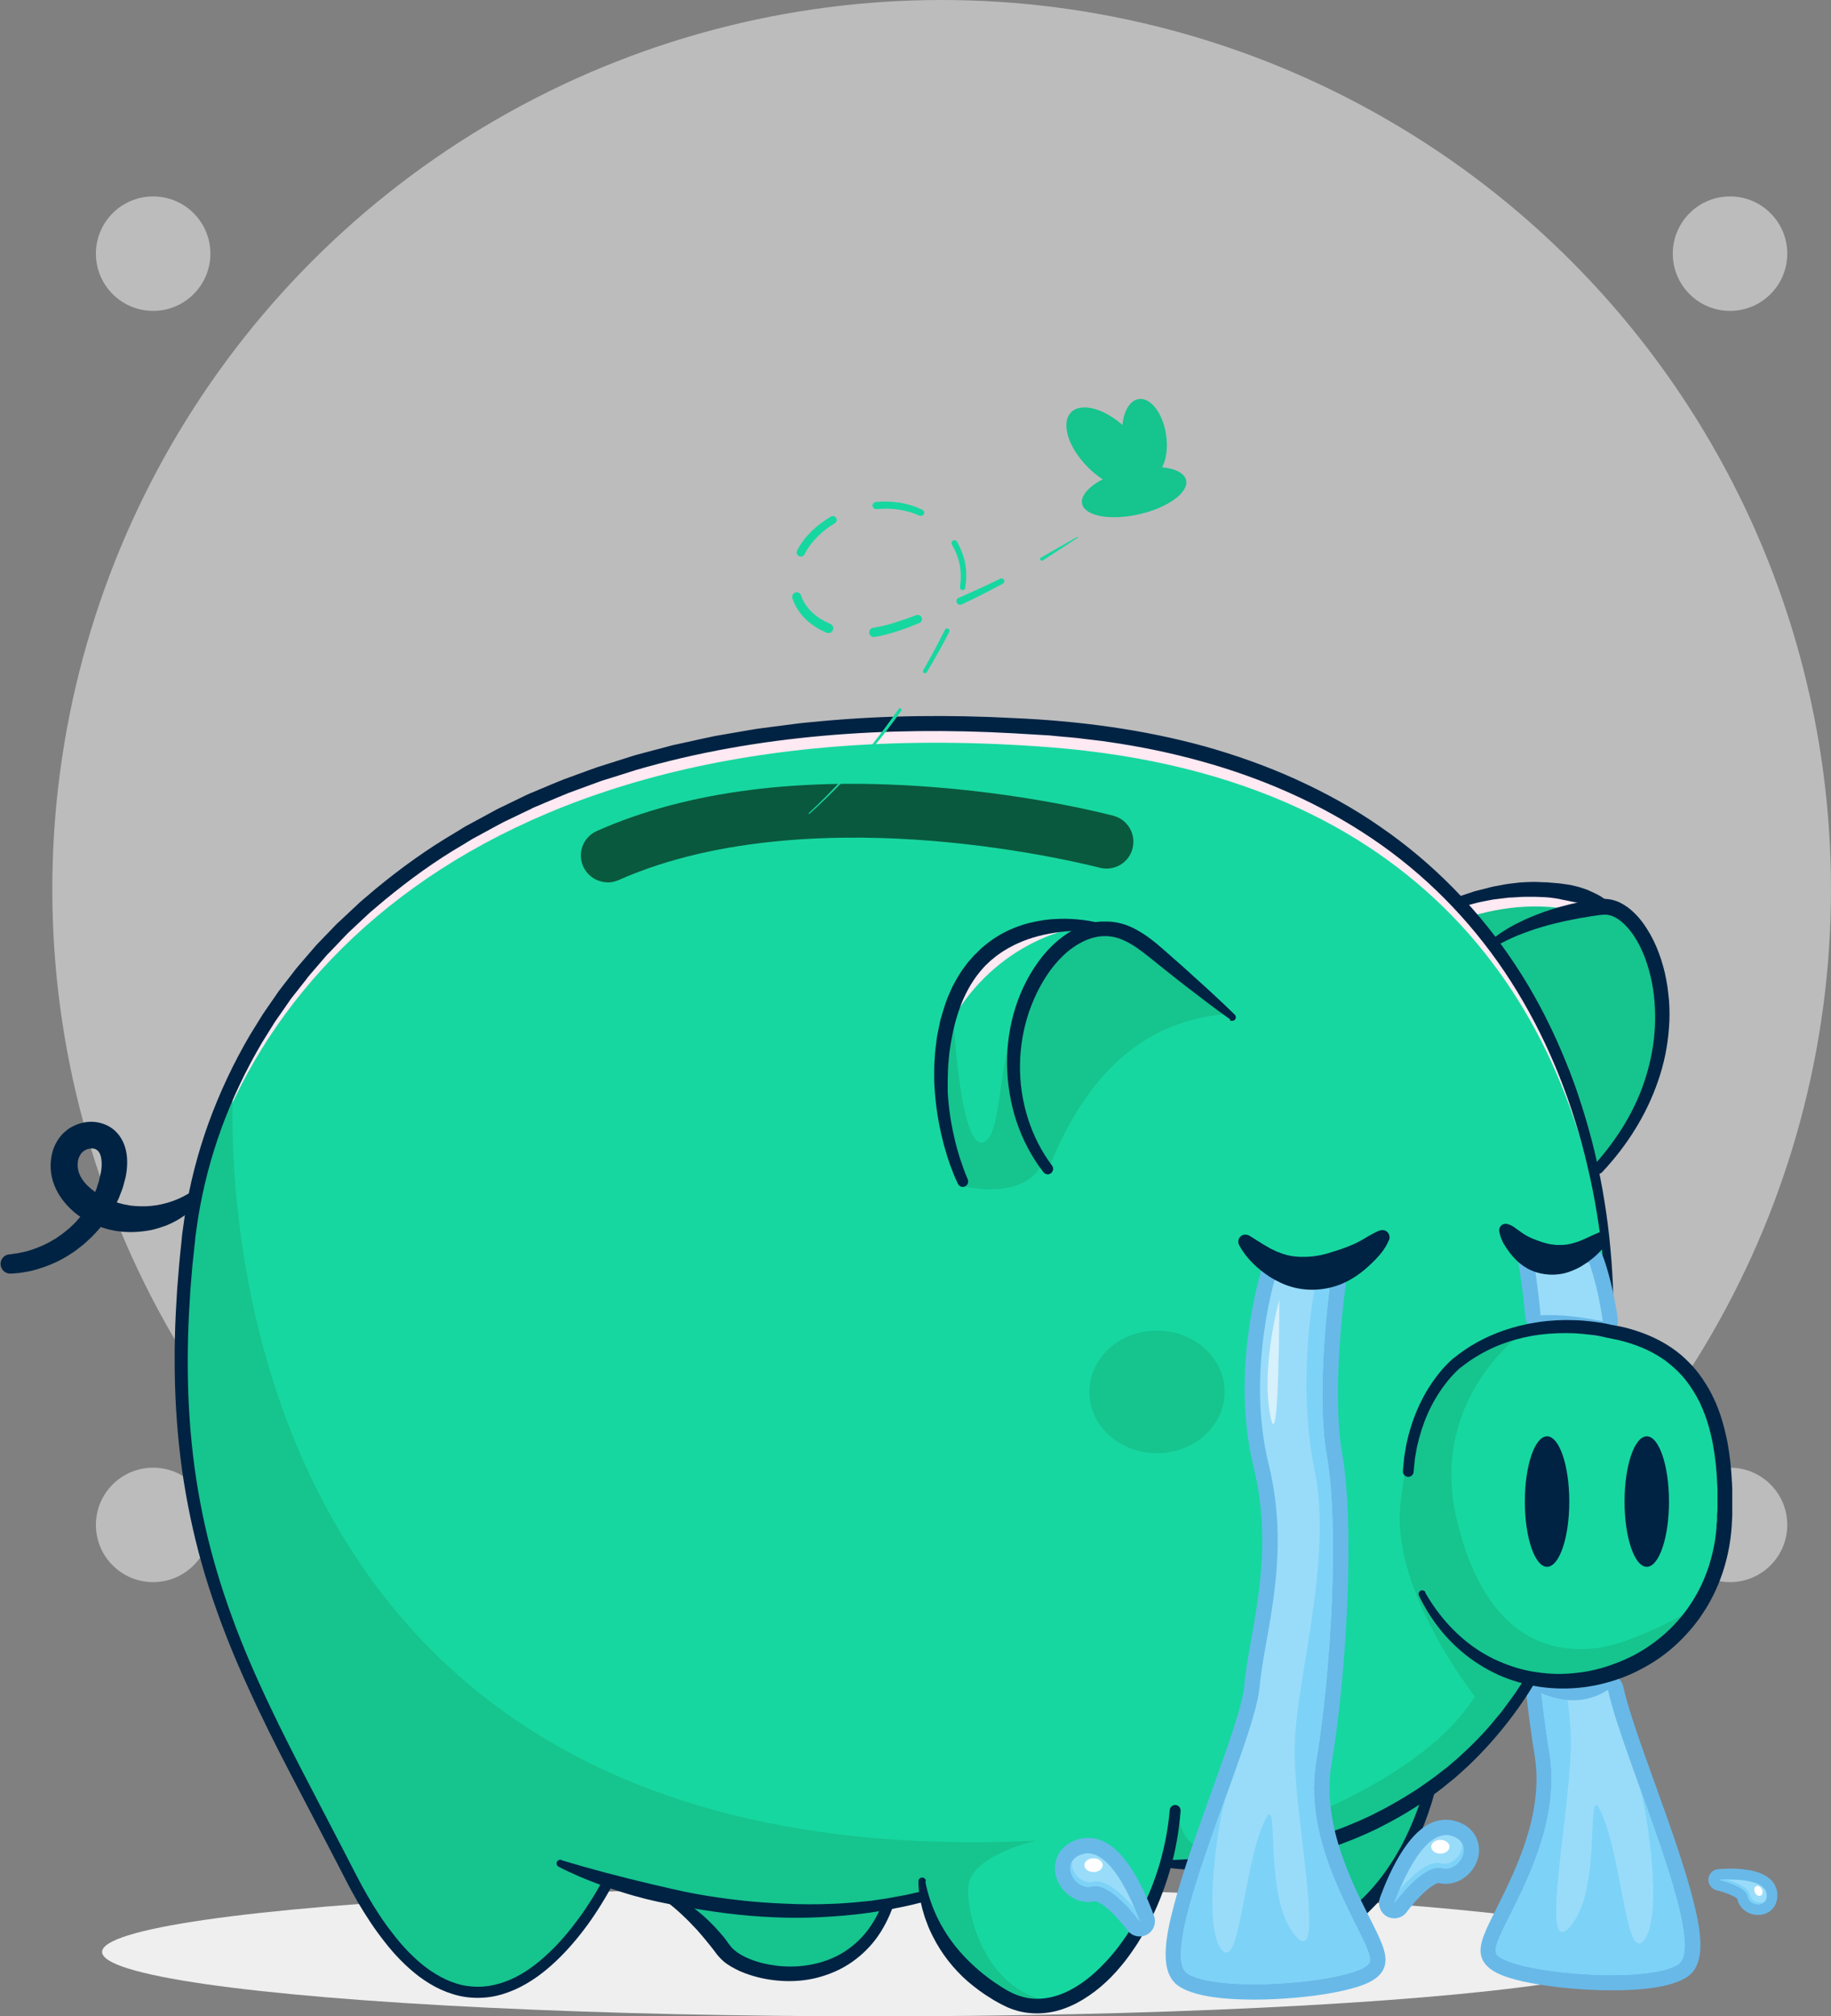 <?xml version="1.0" encoding="UTF-8"?><svg xmlns="http://www.w3.org/2000/svg" viewBox="0 0 130.2 143.4"><rect x="0" y="0" width="130.2" height="143.4" fill="#808080" stroke="none"/><defs><style>.d{fill:#fff;}.e{fill:#d6f1fc;}.f{fill:#16c48e;}.g{fill:#7dd2f7;}.h{fill:#99dcf9;}.i{opacity:.54;}.j{fill:#09593e;}.k{fill:#17d7a0;}.l{fill:#ffe9f2;}.m{fill:#002343;}.n{fill:#efefef;}.o{fill:#68b9e8;}</style></defs><g id="a"/><g id="b"><g id="c"><g><g class="i"><circle class="n" cx="66.96" cy="63.24" r="63.24"/><circle class="n" cx="10.89" cy="18.04" r="4.07"/><circle class="n" cx="123.02" cy="18.04" r="4.07"/><circle class="n" cx="10.89" cy="108.45" r="4.07"/><circle class="n" cx="123.02" cy="108.45" r="4.07"/></g><ellipse class="n" cx="62.21" cy="138.82" rx="54.95" ry="4.58"/><path class="f" d="M79.85,31.38c-.23-1.53,.27-2.87,1.12-3s1.72,1.01,1.95,2.54c.23,1.53-.27,2.87-1.12,3s-1.72-1.01-1.95-2.54Z"/><g><path class="h" d="M114.6,141.01c-1.86,0-3.94-.18-5.56-.49-2.71-.51-3.14-1.13-3.22-1.62-.09-.59,.29-1.38,1.08-2.96,1.38-2.75,3.46-6.91,2.74-11.22-.21-1.28-.41-2.71-.58-4.24-.02-.2,.06-.39,.22-.5,.09-.07,.21-.1,.32-.1,.08,0,.15,.02,.23,.05,.64,.29,1.34,.45,2.01,.45,.54,0,1.06-.1,1.52-.3,.23-.1,.46-.22,.69-.36,.09-.06,.19-.08,.29-.08,.07,0,.14,.01,.21,.04,.16,.07,.28,.21,.32,.39,.33,1.57,1.26,4.16,2.25,6.9,2.68,7.46,4.19,12.07,2.52,13.17-1.07,.71-3.33,.86-5.05,.86h0Z"/><path class="o" d="M114.34,120.18c1.01,4.75,7.16,18.07,5,19.51-.82,.55-2.68,.77-4.74,.77-3.72,0-8.1-.73-8.24-1.64-.22-1.42,4.91-7.64,3.82-14.19-.21-1.28-.41-2.71-.57-4.21,.7,.32,1.47,.5,2.24,.5,.59,0,1.18-.11,1.73-.34,.27-.11,.52-.25,.77-.4m0-1.09c-.2,0-.4,.06-.58,.17-.2,.12-.4,.23-.61,.32-.4,.17-.84,.25-1.31,.25-.59,0-1.21-.14-1.78-.4-.14-.07-.3-.1-.45-.1-.23,0-.45,.07-.64,.21-.32,.23-.49,.61-.44,1,.17,1.54,.37,2.98,.58,4.27,.69,4.13-1.35,8.19-2.69,10.88-.81,1.61-1.25,2.5-1.13,3.29,.15,.94,1.16,1.35,1.49,1.49,.54,.22,1.27,.42,2.16,.58,1.66,.31,3.78,.5,5.67,.5,2.6,0,4.4-.32,5.35-.95,1.4-.93,1-3.33,.35-5.77-.63-2.38-1.66-5.26-2.66-8.04-.98-2.72-1.9-5.3-2.23-6.83-.07-.35-.31-.64-.64-.78-.14-.06-.28-.09-.43-.09h0Z"/></g><path class="g" d="M116.5,126.85h0c.65,1.79,1.75,9.35,.44,11.09-1.31,1.75-1.53-5.24-2.95-8.73s.11,4.91-2.29,7.75c-2.4,2.84,.11-8.62,0-13.42-.02-.79-.1-1.67-.23-2.63-.64-.05-1.28-.21-1.87-.48,.17,1.5,.36,2.93,.57,4.21,1.09,6.55-4.04,12.77-3.82,14.19s10.7,2.4,12.99,.87c1.45-.97-.87-7.34-2.84-12.84Z"/><path class="f" d="M103.84,64.17c6.5-2.22,10.6,.33,10.6,.33v.03c-.12-.02-.23-.03-.34-.03-.77,0-5.22,.65-7.95,2.61-.73-.97-1.53-1.93-2.39-2.85l.08-.08Z"/><path class="l" d="M112.08,64.79c.99-.2,1.75-.29,2.02-.29,.11,0,.22,.01,.34,.03v-.03s-4.09-2.55-10.6-.33l-.08,.08c.28,.3,.56,.61,.83,.92,3.19-.96,5.76-.78,7.49-.38Z"/><path class="f" d="M114.44,64.53c3.3,.63,6.82,10.29-.8,18.59l-.31,.07c-1.08-4.94-3.17-10.77-7.17-16.08,2.73-1.95,7.18-2.61,7.95-2.61,.11,0,.22,.01,.34,.03Z"/><path class="f" d="M101.6,127.27l.06,.09c-1.96,6.88-6.62,11.62-11.57,10.48-4.26-.98-4.69-5.24-4.69-5.24v-.02c3.5-.13,10.16-.99,16.2-5.3Z"/><path class="f" d="M63.13,135.42h0c-2.51,6.78-10.26,5.25-11.68,3.29-1.98-2.74-4.04-3.82-4.24-3.92,4.31,.95,10.05,1.63,15.92,.64Z"/><path class="k" d="M114.43,94.7c5.75,.99,8.57,5.02,8.18,13.46-.37,8.08-7.45,12.45-13.75,11.22v.02c-2.09,3.44-4.62,5.99-7.27,7.88-6.04,4.31-12.7,5.18-16.2,5.3-1.54,.06-2.46-.03-2.46-.03h-.05c-1.87,6.81-7.1,11.96-11.46,9.55-4.08-2.26-5.34-5.54-5.73-7.22h-.06c-.84,.23-1.68,.41-2.51,.55-5.86,1-11.6,.32-15.92-.64h0c-1.5-.33-2.83-.7-3.94-1.03-.36,.71-9.1,17.72-18.39-.44-7.6-14.85-13.92-24.03-11.44-45.51,2.11-18.29,20.1-39.23,61.15-36.08,14.13,1.09,23.26,6.19,29.17,12.52,.87,.93,1.66,1.88,2.39,2.85,4,5.31,6.09,11.15,7.17,16.08,1.38,6.27,1.13,11.08,1.1,11.51Z"/><path class="l" d="M76.34,66.03s-5.9,.92-9.12,7.39c0,0,1.26-8.15,9.12-7.39Z"/><path class="l" d="M13.44,89.22c2.11-18.29,20.1-39.23,61.15-36.08,14.13,1.09,23.26,6.19,29.17,12.52,.87,.93,1.66,1.88,2.39,2.85,4,5.31,6.09,11.15,7.17,16.08,.87,3.95,1.09,7.33,1.13,9.39,.03-1.61-.02-5.73-1.13-10.81-1.08-4.94-3.17-10.77-7.17-16.08-.73-.97-1.53-1.93-2.39-2.85-5.9-6.33-15.04-11.43-29.17-12.52-41.05-3.16-59.04,17.79-61.15,36.08-.4,3.5-.57,6.68-.54,9.6,.03-2.53,.2-5.24,.54-8.19Z"/><path class="f" d="M113.56,117.21c-2.73,.33-7.75-.11-9.93-8.95-2.18-8.84,4.8-13.6,4.8-13.6-6.55,1.79-8.13,6.12-8.84,12.29-.71,6.17,5.29,13.7,5.29,13.7-4.42,7.04-18.06,10.97-19.54,10.7s-1.64-2.73-1.64-2.73l-.73,3.59c19.18,.48,25.32-12.81,25.32-12.81,.17,.04,.34,.07,.51,.09,.02-.03,.04-.06,.06-.09v-.02c4.45,.87,9.29-1.06,11.88-5.12,0,0-4.46,2.63-7.19,2.95Z"/><path class="f" d="M75.34,142.42c-5.03-.33-6.64-6-6.48-8.24s4.8-3.27,4.8-3.27c-61.5,2.89-57.06-54.03-57.06-54.03h0c-1.71,3.61-2.74,7.32-3.16,10.93-2.48,21.48,3.85,30.66,11.44,45.51,9.29,18.16,18.03,1.15,18.39,.44,1.1,.34,2.43,.7,3.94,1.03h0c4.31,.95,10.05,1.63,15.92,.64,.84-.14,1.68-.32,2.51-.53h.06c.38,1.66,1.64,4.94,5.73,7.2,.42,.23,.85,.39,1.28,.49l2.63-.16h0Z"/><path class="f" d="M87.42,72.11s-5.95-6.52-8.35-6.09-7.11,2.85-6.88,9.61c.23,6.76,2.41,7.42,2.41,7.42,2.75-6.93,7.02-10.58,12.83-10.94Z"/><path class="f" d="M67.72,71.05s.44,11.13,2.29,10.15,.17-11,6.36-14.5c0,0-7.69,5.66-2.22,15.92,0,0-.75,2.73-5.67,1.75,0,0-3.71-9.71-.76-13.31Z"/><path class="m" d="M87.48,72.5c-1.09-.77-2.14-1.58-3.19-2.39l-.78-.61-.78-.62c-.52-.41-1.03-.84-1.54-1.22-.5-.38-1.03-.71-1.57-.9-.27-.1-.55-.16-.83-.18-.07-.01-.14,0-.21,0-.07,0-.14,0-.21,0-.14,.02-.28,.02-.42,.06-.28,.05-.56,.15-.83,.27-.13,.07-.27,.13-.4,.21l-.19,.11-.19,.13c-.5,.34-.95,.78-1.35,1.26-.1,.12-.19,.24-.29,.37-.09,.13-.18,.25-.27,.39-.17,.26-.34,.54-.49,.82-.3,.56-.55,1.14-.76,1.74-.41,1.2-.63,2.48-.65,3.76-.04,2.56,.74,5.15,2.28,7.2h0c.13,.17,.09,.41-.08,.54-.17,.13-.4,.09-.53-.07-.84-1.09-1.49-2.32-1.92-3.62-.43-1.3-.65-2.67-.67-4.05-.03-2.74,.79-5.54,2.56-7.74,.45-.54,.96-1.04,1.55-1.45l.22-.15,.23-.14c.15-.1,.32-.17,.48-.25,.34-.15,.68-.28,1.06-.35,.18-.05,.37-.06,.56-.08,.09,0,.19,0,.29,0,.1,0,.19,0,.29,0,.38,.02,.76,.09,1.12,.21,.36,.12,.69,.28,1,.46,.31,.18,.61,.38,.88,.59,.28,.21,.54,.43,.79,.65,.25,.22,.5,.43,.75,.66l.75,.66,.74,.67c.99,.89,1.97,1.79,2.92,2.72,.1,.1,.11,.27,0,.37-.09,.09-.24,.1-.34,.03Z"/><path class="m" d="M105.98,66.9c.5-.41,1.04-.77,1.61-1.08,.14-.08,.29-.15,.43-.22,.14-.07,.29-.14,.44-.21l.44-.19,.45-.18c.6-.23,1.21-.43,1.83-.59,.62-.17,1.24-.3,1.88-.4,.16-.03,.32-.04,.48-.06,.17-.02,.33-.03,.52-.04,.41,0,.81,.1,1.15,.27,.34,.17,.64,.39,.9,.63,.26,.24,.49,.5,.69,.77,.81,1.1,1.29,2.34,1.59,3.61,.07,.32,.13,.64,.18,.96,.04,.32,.08,.65,.11,.97,.05,.65,.05,1.3,0,1.94-.09,1.29-.35,2.57-.77,3.78-.42,1.22-.97,2.38-1.65,3.47-.67,1.09-1.46,2.1-2.33,3.03-.14,.16-.39,.16-.54,.02-.15-.14-.16-.38-.02-.54h0c1.64-1.82,2.96-3.94,3.67-6.27,.36-1.16,.58-2.36,.64-3.56,.05-1.2-.03-2.41-.31-3.58-.14-.58-.32-1.15-.55-1.69-.23-.54-.52-1.06-.87-1.51-.35-.45-.76-.84-1.21-1.04-.11-.05-.22-.09-.33-.11-.11-.03-.21-.03-.33-.03-.12,0-.27,.02-.41,.04-.15,.02-.29,.04-.44,.06-1.2,.18-2.4,.43-3.57,.77-.59,.17-1.16,.38-1.72,.6-.56,.23-1.1,.5-1.63,.8h0c-.13,.08-.29,.03-.36-.09-.06-.11-.04-.25,.06-.33Z"/><path class="m" d="M114.17,94.71c.04-1.11,.01-2.25-.05-3.37-.06-1.13-.17-2.25-.32-3.37-.29-2.24-.73-4.45-1.32-6.63-1.18-4.34-3-8.52-5.5-12.24-2.5-3.72-5.7-6.96-9.41-9.46-3.71-2.51-7.87-4.32-12.19-5.51-2.16-.6-4.37-1.05-6.6-1.37l-.42-.06-.42-.05-.84-.1c-.56-.08-1.12-.12-1.68-.17l-.84-.08-.85-.05-1.69-.1c-4.51-.25-9.04-.22-13.53,.18-4.49,.4-8.95,1.17-13.28,2.43l-1.61,.51-.81,.25-.79,.29-1.58,.58c-.52,.21-1.04,.43-1.56,.65l-.78,.33c-.13,.05-.26,.11-.38,.18l-.38,.18-1.52,.73c-.5,.26-.99,.53-1.48,.8l-.74,.4-.72,.44c-1.94,1.13-3.76,2.46-5.49,3.88l-.64,.54-.32,.27-.16,.14-.15,.14-1.23,1.15c-.21,.19-.39,.4-.59,.6l-.58,.61-.29,.3-.15,.15c-.05,.05-.09,.11-.14,.16l-.55,.64-.55,.64c-.09,.1-.18,.21-.26,.33l-.26,.33-.52,.66-.26,.33c-.09,.11-.16,.23-.24,.34l-.96,1.38-.89,1.43c-1.14,1.93-2.11,3.96-2.88,6.06-.77,2.1-1.34,4.28-1.69,6.49l-.12,.83-.06,.42-.04,.42c-.06,.56-.12,1.12-.18,1.68l-.14,1.69-.1,1.69c-.23,4.5-.04,9.03,.8,13.46,.82,4.43,2.31,8.71,4.18,12.82,.93,2.06,1.94,4.08,2.98,6.1l3.14,6.04,.78,1.51c.13,.25,.26,.5,.39,.74l.41,.73c.56,.97,1.17,1.91,1.86,2.78l.26,.33,.27,.32c.18,.21,.37,.41,.56,.61,.39,.39,.79,.76,1.23,1.09,.87,.65,1.85,1.15,2.89,1.31,.52,.08,1.05,.08,1.57,0,.52-.08,1.04-.24,1.53-.45,.99-.43,1.88-1.09,2.68-1.85,.81-.75,1.53-1.61,2.19-2.51,.33-.45,.64-.91,.94-1.39,.29-.47,.58-.96,.82-1.45h0c.1-.2,.33-.27,.52-.18s.26,.33,.17,.52c-.27,.53-.55,1.02-.86,1.51-.3,.49-.62,.97-.96,1.44-.68,.93-1.43,1.82-2.28,2.62-.85,.8-1.8,1.51-2.9,2-.55,.24-1.13,.43-1.73,.52-.6,.09-1.22,.09-1.82,0-.6-.09-1.18-.28-1.73-.53-.55-.25-1.05-.57-1.53-.92-.47-.36-.91-.75-1.32-1.17-.2-.21-.41-.42-.59-.64l-.28-.33-.27-.34c-.72-.91-1.35-1.88-1.93-2.87l-.42-.75c-.14-.25-.27-.51-.4-.76l-.78-1.51-3.15-6.04c-1.05-2.02-2.07-4.05-3.01-6.13-.95-2.07-1.81-4.19-2.54-6.36-.74-2.17-1.32-4.39-1.75-6.64-.87-4.5-1.08-9.11-.86-13.67l.1-1.71,.14-1.71c.05-.57,.11-1.14,.17-1.7l.04-.43,.06-.43,.12-.86c.35-2.28,.93-4.52,1.71-6.68,.79-2.16,1.77-4.25,2.94-6.24l.91-1.47c.32-.48,.66-.95,.98-1.42,.08-.12,.16-.24,.25-.35l.26-.34,.53-.68,.26-.34c.09-.11,.18-.23,.27-.33l.56-.65,.56-.65c.05-.05,.09-.11,.14-.16l.15-.16,.3-.31,.6-.62c.2-.21,.39-.42,.61-.61l1.26-1.18,.16-.15,.16-.14,.33-.28,.66-.56c1.77-1.46,3.64-2.81,5.62-3.97l.73-.45,.76-.41c.51-.27,1.01-.55,1.51-.82l1.55-.75,.39-.19c.13-.06,.26-.13,.39-.18l.79-.33c.53-.22,1.05-.45,1.59-.66l1.61-.59,.81-.29,.82-.26,1.64-.52c.14-.05,.27-.08,.41-.12l.41-.11,.83-.22,.83-.22,.41-.11c.14-.03,.28-.06,.42-.09l1.68-.37,.84-.18,.85-.15,1.69-.29,.42-.07c.14-.02,.28-.04,.42-.06l.85-.11,1.7-.22c.28-.04,.57-.06,.85-.09l.85-.08c4.55-.42,9.13-.46,13.69-.22,4.55,.2,9.14,.79,13.57,2.01,2.21,.62,4.38,1.39,6.48,2.34,2.09,.95,4.12,2.06,6.01,3.38,3.8,2.61,7.07,5.98,9.6,9.82,1.27,1.92,2.35,3.96,3.25,6.07,.11,.26,.23,.53,.33,.79l.32,.8,.3,.81c.1,.27,.19,.54,.28,.81,.37,1.09,.69,2.18,.98,3.29,.57,2.22,.97,4.47,1.22,6.75,.12,1.14,.21,2.28,.26,3.42,.02,.57,.03,1.14,.03,1.71,0,.57-.01,1.14-.05,1.72,0,.14-.14,.25-.28,.24-.14,0-.25-.13-.24-.27h0Z"/><path class="m" d="M39.94,132.3c2.08,.63,4.19,1.18,6.3,1.68,1.06,.25,2.11,.5,3.18,.7,1.07,.2,2.14,.35,3.22,.47,1.08,.12,2.16,.2,3.24,.24,1.08,.05,2.17,.06,3.25,.01,.54-.01,1.08-.06,1.62-.1,.27-.02,.54-.06,.81-.08l.4-.04c.13-.02,.27-.04,.4-.06l.8-.12,.8-.15,.4-.07,.4-.09,.79-.18h0c.21-.05,.41,.08,.46,.29,.05,.2-.08,.4-.28,.45-2.15,.56-4.35,.91-6.57,1.05-2.22,.16-4.44,.1-6.65-.13-1.1-.11-2.2-.28-3.29-.46-1.09-.19-2.18-.38-3.26-.65-.54-.14-1.07-.28-1.6-.45-.53-.16-1.06-.34-1.58-.53-.52-.19-1.04-.39-1.55-.61-.51-.22-1.01-.45-1.51-.71-.13-.07-.18-.23-.11-.36,.06-.11,.19-.16,.31-.13h0Z"/><g><path class="h" d="M113.97,94.51s-.07,0-.11-.01c-1.13-.22-2.35-.43-3.62-.43-.14,0-.28,0-.41,0-.07,0-.14,0-.21,.02-.02,0-.05,0-.07,0-.12,0-.24-.04-.34-.12-.12-.09-.19-.23-.2-.38-.19-2.08-.46-3.68-.47-3.69-.03-.16,.02-.32,.12-.45,.1-.12,.26-.19,.42-.19h3.93c.23,0,.43,.14,.51,.35,.03,.07,.66,1.78,.99,4.27,.02,.17-.04,.35-.17,.47-.1,.1-.24,.15-.37,.15Z"/><path class="o" d="M113.01,89.82s.63,1.7,.96,4.15c-1.22-.24-2.45-.44-3.73-.44-.14,0-.29,0-.43,0-.09,0-.17,.01-.26,.02-.19-2.13-.47-3.74-.47-3.74h3.93m0-1.09h-3.93c-.32,0-.63,.14-.84,.39-.21,.25-.3,.57-.24,.89,0,.02,.28,1.59,.46,3.65,.03,.3,.17,.57,.4,.75,.19,.16,.44,.24,.68,.24,.05,0,.09,0,.14,0,.05,0,.11-.01,.16-.01,.13,0,.26,0,.4,0,1.22,0,2.41,.2,3.51,.42,.07,.01,.14,.02,.21,.02,.28,0,.54-.1,.75-.3,.26-.24,.38-.59,.33-.94-.34-2.54-.99-4.31-1.02-4.38-.16-.43-.57-.71-1.02-.71h0Z"/></g><path class="m" d="M65.8,133.79c.02,.14,.05,.3,.09,.45,.04,.15,.07,.31,.12,.46,.09,.3,.19,.6,.3,.89,.23,.59,.5,1.15,.83,1.68,.08,.13,.16,.27,.25,.4,.08,.13,.18,.26,.27,.38,.09,.13,.19,.25,.28,.37,.1,.12,.2,.24,.3,.36,.41,.47,.85,.91,1.32,1.31,.47,.41,.97,.78,1.5,1.12,.13,.09,.26,.17,.4,.25l.2,.12c.07,.04,.13,.07,.2,.1,.26,.14,.53,.24,.81,.32,1.11,.33,2.34,.1,3.41-.46,.54-.28,1.05-.63,1.52-1.03l.35-.31,.34-.33c.11-.11,.22-.23,.33-.34,.11-.11,.22-.23,.32-.35,.83-.95,1.53-2.02,2.12-3.14,.59-1.13,1.06-2.32,1.42-3.55,.35-1.23,.59-2.49,.7-3.77h0c.02-.21,.21-.37,.42-.35,.21,.02,.36,.2,.35,.41-.1,1.33-.32,2.65-.67,3.93-.18,.64-.38,1.28-.62,1.9-.23,.63-.5,1.24-.79,1.84-.15,.3-.3,.6-.47,.89-.08,.15-.16,.29-.25,.44l-.26,.43c-.37,.56-.75,1.12-1.19,1.63-.86,1.04-1.9,1.96-3.14,2.62-.62,.32-1.3,.57-2.01,.67-.71,.11-1.46,.07-2.16-.11-.35-.1-.69-.22-1.01-.39-.08-.04-.17-.08-.24-.12l-.22-.12c-.15-.08-.3-.17-.44-.26-.58-.35-1.13-.76-1.65-1.2-1.03-.9-1.89-2-2.5-3.22-.08-.15-.15-.31-.22-.46-.07-.16-.14-.31-.19-.47-.13-.32-.23-.64-.32-.97-.09-.33-.16-.66-.21-.99-.03-.17-.04-.34-.06-.51-.01-.17-.02-.33-.02-.52,0-.15,.12-.26,.27-.26,.13,0,.24,.1,.26,.22v.02Z"/><path class="m" d="M85.66,132.57c.03,.11,.06,.23,.1,.34,.04,.12,.08,.23,.12,.35,.08,.23,.18,.46,.28,.68,.21,.44,.46,.85,.75,1.23,.07,.1,.15,.18,.22,.28,.08,.09,.16,.18,.24,.26,.16,.17,.34,.32,.52,.47,.37,.29,.76,.53,1.19,.72,.42,.19,.87,.34,1.33,.44,.46,.1,.93,.15,1.4,.13,.94-.03,1.88-.3,2.73-.74,.43-.22,.84-.47,1.23-.77,.39-.29,.76-.61,1.12-.95,.35-.34,.69-.71,1-1.09,.32-.38,.61-.78,.89-1.2,.56-.83,1.04-1.71,1.45-2.63,.41-.92,.76-1.87,1.05-2.83h0c.06-.2,.27-.32,.48-.26,.2,.06,.31,.27,.26,.47-.55,2.01-1.36,3.96-2.48,5.75-.28,.45-.58,.88-.91,1.3-.32,.42-.67,.82-1.05,1.2-.37,.39-.78,.74-1.21,1.06-.43,.33-.89,.62-1.37,.87-.49,.25-.99,.46-1.53,.61-.53,.15-1.08,.24-1.64,.27-.56,.03-1.11-.01-1.66-.11-.55-.1-1.08-.26-1.59-.5-.51-.24-.99-.55-1.4-.93-.42-.38-.78-.81-1.07-1.28-.15-.23-.28-.48-.39-.73-.12-.25-.21-.5-.3-.76-.08-.26-.15-.52-.2-.79-.05-.27-.08-.53-.09-.81,0-.15,.11-.27,.25-.27,.13,0,.24,.08,.26,.2v.02Z"/><path class="m" d="M47.32,134.54c.22,.08,.41,.17,.61,.27l.29,.15c.09,.05,.19,.11,.28,.17,.37,.23,.72,.48,1.07,.75,.34,.27,.67,.56,.97,.87,.31,.3,.6,.63,.88,.96,.07,.08,.14,.17,.2,.26l.19,.26,.1,.13s.03,.03,.04,.05l.03,.04c.04,.06,.1,.11,.16,.17,.24,.23,.57,.43,.91,.59,.35,.16,.72,.29,1.1,.39,.38,.1,.77,.16,1.16,.21,1.57,.17,3.19-.1,4.55-.89,.67-.4,1.27-.92,1.76-1.54,.49-.62,.87-1.33,1.17-2.08h0c.08-.2,.3-.3,.5-.22,.19,.08,.29,.29,.22,.49-.3,.82-.69,1.61-1.22,2.32-.53,.71-1.2,1.33-1.95,1.81-.75,.48-1.6,.81-2.47,1.01-.87,.19-1.77,.23-2.66,.14-.89-.09-1.76-.3-2.59-.66l-.31-.15-.31-.17c-.1-.06-.2-.13-.3-.19-.1-.08-.2-.14-.29-.23-.09-.09-.19-.17-.28-.28l-.07-.08s-.05-.06-.06-.07l-.09-.12c-.13-.16-.24-.33-.37-.48-.25-.32-.51-.63-.77-.93l-.2-.23-.21-.22c-.14-.15-.28-.29-.42-.44-.29-.29-.58-.56-.89-.83-.16-.13-.31-.26-.47-.39-.16-.12-.33-.25-.48-.36h-.02c-.12-.1-.15-.26-.06-.38,.07-.1,.2-.14,.31-.1Z"/><path class="m" d="M82.96,132.28c.62,0,1.25-.04,1.88-.08,.16-.01,.31-.02,.47-.04,.16-.01,.31-.02,.47-.04,.31-.03,.62-.06,.94-.1,.31-.03,.62-.08,.93-.12,.31-.04,.62-.09,.93-.14l.92-.16,.92-.18,.92-.2c.3-.07,.61-.15,.91-.22,.61-.15,1.21-.32,1.8-.52,.15-.05,.3-.09,.45-.14l.44-.16,.44-.16c.15-.05,.29-.12,.43-.17l.43-.18c.14-.06,.29-.12,.43-.18l.85-.39c1.12-.55,2.2-1.17,3.25-1.85,.51-.36,1.03-.7,1.52-1.09l.37-.29,.19-.14,.18-.15,.71-.61c.92-.84,1.81-1.73,2.6-2.71l.3-.36c.05-.06,.1-.12,.15-.18l.14-.19,.56-.76c.19-.25,.36-.51,.53-.78l.52-.79h0c.12-.19,.35-.24,.53-.12,.17,.11,.22,.34,.12,.52-1.33,2.21-2.95,4.25-4.83,6.03l-.72,.65-.18,.16-.19,.15-.38,.31c-.5,.42-1.03,.79-1.55,1.17-1.07,.73-2.2,1.38-3.36,1.96-1.17,.57-2.37,1.05-3.6,1.47-.61,.21-1.23,.4-1.86,.58-.31,.08-.63,.17-.94,.24-.32,.07-.63,.14-.95,.21-.32,.06-.64,.12-.96,.17-.32,.04-.64,.09-.96,.13-.64,.07-1.29,.13-1.93,.15-.65,.03-1.29,.03-1.94,0-.65-.02-1.29-.07-1.94-.17-.14-.02-.24-.16-.22-.3,.02-.13,.13-.22,.26-.22h.01Z"/><path class="m" d="M101.35,113.27c.97,1.7,2.31,3.18,3.94,4.2,.41,.25,.83,.48,1.27,.67,.44,.19,.89,.36,1.34,.49,.46,.13,.92,.24,1.4,.3,.47,.07,.95,.11,1.42,.12,.48,0,.95-.02,1.42-.08,.47-.05,.94-.13,1.4-.25,.46-.11,.92-.26,1.36-.43l.33-.13,.33-.14c.22-.1,.43-.2,.64-.31,1.68-.89,3.13-2.21,4.14-3.82,.51-.8,.91-1.68,1.2-2.59,.14-.46,.26-.92,.35-1.39,.05-.23,.08-.47,.11-.71l.04-.36,.02-.18v-.18l.04-.36v-.37l.03-.37v-1.47l-.02-.37c-.04-.98-.14-1.95-.32-2.9-.19-.95-.45-1.88-.85-2.73-.09-.22-.21-.42-.32-.63-.12-.2-.24-.41-.37-.6-.26-.39-.55-.76-.88-1.09-.33-.33-.69-.64-1.07-.91-.39-.26-.8-.5-1.23-.7-.43-.2-.88-.36-1.33-.5-.46-.14-.93-.24-1.4-.33h-.04c-.08-.03-.18-.05-.28-.07-.1-.02-.2-.04-.29-.06-.2-.04-.4-.07-.6-.09-.4-.05-.81-.09-1.21-.11-.81-.03-1.62,0-2.43,.1-1.6,.21-3.17,.73-4.54,1.58-.35,.21-.67,.44-.99,.69l-.06,.04s-.03,.02-.05,.04c-.04,.03-.07,.06-.11,.09-.07,.07-.14,.13-.21,.2-.07,.07-.14,.14-.21,.22-.07,.07-.14,.15-.2,.22-.52,.61-.97,1.28-1.34,2-.37,.72-.65,1.48-.86,2.26l-.15,.59c-.04,.2-.07,.4-.11,.6l-.05,.3-.03,.3-.06,.61v.03c-.02,.21-.21,.36-.42,.34-.21-.02-.36-.21-.34-.42l.06-.64,.03-.32,.05-.32c.04-.21,.07-.43,.11-.64l.15-.63c.22-.83,.52-1.65,.91-2.43,.39-.78,.87-1.51,1.43-2.17,.07-.08,.14-.17,.22-.25,.07-.08,.15-.16,.23-.24,.08-.08,.16-.16,.24-.23,.04-.04,.08-.08,.13-.11,.02-.02,.04-.04,.07-.06l.07-.05c.34-.27,.69-.52,1.06-.75,1.47-.92,3.15-1.49,4.86-1.74,.86-.13,1.72-.17,2.58-.14,.43,.01,.86,.05,1.29,.1,.21,.03,.43,.06,.64,.09,.11,.02,.21,.04,.32,.06,.11,.02,.21,.04,.33,.07h-.04c.51,.08,1.02,.18,1.51,.33,.5,.15,.99,.32,1.47,.54,.48,.22,.94,.47,1.38,.77,.44,.3,.85,.64,1.22,1.02,.38,.37,.71,.79,1.01,1.23,.15,.22,.28,.45,.42,.67,.12,.23,.25,.46,.36,.7,.45,.95,.73,1.96,.94,2.97,.2,1.01,.3,2.03,.35,3.05l.02,.38v1.9l-.02,.38-.02,.39c-.14,2.06-.75,4.12-1.86,5.9-.14,.22-.29,.44-.43,.65-.16,.21-.31,.42-.48,.62-.33,.4-.69,.79-1.07,1.15-.76,.72-1.62,1.33-2.55,1.82-.92,.5-1.91,.86-2.93,1.1-1.02,.24-2.07,.34-3.11,.3-1.04-.04-2.08-.22-3.08-.55-.5-.16-.98-.35-1.45-.59-.47-.23-.91-.5-1.34-.79-.43-.29-.83-.62-1.22-.97-.38-.35-.74-.72-1.07-1.12-.66-.79-1.21-1.66-1.65-2.58-.06-.13,0-.29,.12-.35,.12-.06,.27-.01,.34,.1h0Z"/><g><ellipse class="f" cx="82.27" cy="98.99" rx="4.81" ry="4.36"/><path class="f" d="M80.3,96.44c-.4,1.39-.79,2.78-1.19,4.17-.07,.24,.34,.34,.41,.1,.4-1.39,.79-2.78,1.19-4.17,.07-.24-.34-.34-.41-.1Z"/><path class="f" d="M82.41,95.96c-.4,1.74-.79,3.49-1.19,5.23-.07,.3,.34,.43,.41,.13l1.19-5.23c.07-.3-.34-.43-.41-.13Z"/><path class="f" d="M84.96,96.44l-1.19,4.17c-.07,.24,.34,.34,.41,.1,.4-1.39,.79-2.78,1.19-4.17,.07-.24-.34-.34-.41-.1Z"/></g><ellipse class="m" cx="110.01" cy="106.79" rx="1.58" ry="4.64"/><ellipse class="m" cx="117.1" cy="106.79" rx="1.58" ry="4.64"/><path class="m" d="M78.57,66.28c-.25-.03-.52-.05-.79-.07-.27-.01-.53-.02-.8-.02-.53,0-1.06,.03-1.58,.09-1.04,.13-2.06,.37-2.98,.79-.24,.1-.46,.22-.68,.34-.22,.13-.44,.25-.64,.4-.21,.14-.4,.3-.6,.46-.1,.08-.18,.17-.28,.26l-.14,.13-.13,.14c-.69,.75-1.22,1.65-1.6,2.62-.38,.97-.63,2.01-.78,3.05l-.06,.39c-.02,.13-.02,.26-.04,.4-.02,.26-.05,.53-.06,.79l-.02,.8c0,.13,0,.27,0,.4v.4c.06,1.06,.21,2.13,.45,3.17l.09,.39,.1,.39c.07,.26,.15,.51,.23,.77,.04,.13,.08,.25,.13,.38,.04,.13,.09,.25,.13,.38,.05,.12,.09,.25,.14,.37,.05,.12,.1,.25,.15,.36h0c.09,.2,0,.43-.19,.52-.19,.09-.41,0-.5-.18-.07-.14-.12-.26-.18-.39-.06-.13-.11-.26-.16-.39-.05-.13-.1-.26-.15-.39-.05-.13-.1-.26-.14-.39-.09-.26-.18-.53-.25-.8l-.12-.4-.1-.41c-.27-1.08-.45-2.19-.54-3.31l-.03-.42c0-.14-.02-.28-.02-.42v-.84c0-.28,.02-.56,.04-.84,.01-.14,.01-.28,.03-.42l.05-.42,.05-.42,.03-.21,.04-.21,.17-.83c.02-.14,.07-.27,.11-.41l.12-.41c.04-.14,.09-.27,.13-.41l.14-.4,.04-.1,.04-.1,.09-.2,.17-.39c.06-.13,.13-.26,.2-.38l.1-.19c.03-.06,.07-.13,.11-.19l.23-.37c.04-.06,.08-.12,.12-.18l.13-.17,.26-.35,.29-.33,.14-.16,.16-.15c.1-.1,.21-.21,.31-.31,.22-.19,.44-.39,.68-.55,.23-.18,.49-.33,.73-.48,.26-.14,.52-.28,.79-.39,.54-.23,1.09-.41,1.66-.52,.14-.03,.28-.05,.43-.08,.14-.03,.28-.04,.43-.06,.14-.02,.29-.03,.43-.04,.14,0,.29-.02,.43-.02,.57-.02,1.14,.01,1.7,.08,.28,.03,.56,.08,.83,.14,.28,.06,.55,.13,.83,.22,.14,.05,.21,.19,.17,.33-.04,.12-.16,.19-.28,.18h-.01Z"/><path class="m" d="M114.31,64.72l-.31-.08c-.1-.03-.21-.06-.32-.09-.21-.06-.42-.11-.64-.16-.21-.05-.42-.1-.64-.14-.11-.02-.21-.05-.32-.07-.11-.02-.21-.04-.32-.06l-.32-.07-.32-.06-.32-.07c-.11-.02-.22-.03-.32-.05-.43-.07-.87-.07-1.31-.09-.22,0-.44,0-.66,0-.22,0-.44,.01-.66,.03l-.33,.02c-.11,0-.22,0-.33,.02l-.66,.08c-.11,.01-.22,.03-.33,.04l-.33,.06-.65,.13c-.43,.1-.86,.23-1.29,.35h-.03c-.2,.06-.41-.06-.47-.26-.05-.2,.06-.4,.25-.47l.66-.22,.33-.11c.11-.04,.22-.08,.33-.1l.68-.17,.34-.09c.11-.03,.23-.05,.34-.07l.69-.13c.23-.04,.46-.06,.7-.09l.35-.04c.12-.01,.23-.01,.35-.02,.24-.01,.47-.02,.71-.02l.71,.03h.18c.06,.01,.12,.02,.18,.02l.35,.03c.12,.01,.24,.02,.35,.03l.35,.05,.35,.05c.12,.02,.23,.05,.35,.08,.12,.03,.23,.06,.35,.09,.11,.04,.23,.07,.34,.11,.11,.04,.23,.08,.33,.13l.33,.15c.11,.05,.21,.11,.32,.16l.16,.09c.05,.03,.1,.06,.15,.1,.1,.06,.2,.13,.3,.2,.1,.07,.19,.15,.29,.24,.11,.1,.12,.27,.02,.38-.07,.08-.17,.1-.27,.08h-.03Z"/><path class="j" d="M43.22,62.75c-.73,0-1.43-.42-1.75-1.13-.43-.96,0-2.09,.97-2.52,6.41-2.85,14.54-3.89,24.19-3.1,7.12,.58,12.33,1.96,12.55,2.02,1.02,.27,1.62,1.32,1.35,2.34-.27,1.02-1.32,1.62-2.34,1.35h0c-.05-.01-5.16-1.36-11.94-1.91-6.17-.5-15.03-.42-22.26,2.79-.25,.11-.52,.17-.77,.17Z"/><path class="m" d="M14.03,85.62c-.43,.5-.97,.91-1.56,1.23-.15,.09-.3,.15-.45,.22-.08,.03-.15,.07-.23,.1l-.24,.08-.24,.08c-.08,.03-.16,.04-.24,.07-.16,.04-.33,.09-.5,.11-.67,.12-1.36,.15-2.05,.07-.69-.08-1.37-.28-2-.58-.16-.07-.31-.16-.47-.25l-.23-.14c-.07-.05-.15-.1-.22-.15-.29-.21-.56-.45-.81-.72-.5-.54-.92-1.21-1.1-2.01-.09-.39-.11-.8-.07-1.21,.04-.41,.15-.82,.35-1.2,.1-.19,.22-.38,.37-.55,.04-.04,.07-.08,.11-.13l.13-.12c.09-.08,.18-.15,.27-.22,.38-.26,.8-.42,1.24-.49,.44-.07,.91-.02,1.37,.16,.23,.09,.44,.22,.64,.38,.18,.16,.35,.34,.47,.54,.26,.4,.38,.82,.44,1.22,.05,.4,.04,.77,0,1.13-.02,.18-.05,.35-.09,.53-.04,.17-.09,.33-.13,.49l-.07,.24-.09,.24c-.06,.16-.12,.31-.18,.47-.15,.3-.28,.61-.46,.89l-.13,.21c-.04,.07-.08,.14-.13,.21l-.29,.4c-.4,.52-.84,1.01-1.34,1.44l-.18,.16c-.06,.05-.13,.1-.19,.15l-.39,.3-.41,.27c-.07,.04-.14,.09-.21,.13l-.21,.12c-.57,.33-1.18,.57-1.8,.76l-.47,.13c-.16,.04-.32,.06-.48,.09l-.24,.04c-.08,.01-.16,.02-.24,.03l-.49,.04c-.38,.03-.71-.25-.75-.63-.03-.37,.24-.7,.6-.74h.06l.4-.06c.07,0,.13-.01,.2-.03l.2-.04c.13-.03,.27-.05,.4-.09l.39-.12c.51-.18,1.02-.39,1.48-.68l.18-.1c.06-.03,.11-.08,.17-.12l.33-.23,.32-.26c.05-.04,.11-.09,.16-.13l.15-.14c.1-.1,.2-.19,.29-.28l.27-.31c.09-.1,.17-.21,.25-.32l.12-.16,.06-.08,.05-.09,.22-.34c.04-.06,.07-.12,.1-.17l.09-.18c.14-.23,.22-.48,.33-.73,.04-.12,.08-.25,.12-.38l.06-.19,.04-.19c.03-.13,.06-.26,.09-.38,.02-.12,.04-.24,.05-.36,.02-.24,.01-.46-.02-.66-.03-.19-.09-.35-.17-.46-.03-.06-.08-.09-.12-.13-.04-.03-.08-.05-.13-.08-.1-.04-.25-.06-.4-.03-.15,.02-.3,.08-.42,.17-.03,.02-.06,.04-.08,.07-.01,.01-.02,.02-.04,.03-.01,.01-.02,.03-.04,.04-.05,.06-.09,.13-.13,.2-.08,.15-.13,.32-.14,.51-.02,.19,0,.39,.05,.58,.05,.18,.13,.37,.25,.55,.11,.18,.26,.35,.42,.51,.17,.16,.35,.31,.55,.45,.05,.03,.1,.07,.15,.1l.16,.09,.16,.09c.05,.03,.11,.05,.16,.08,.44,.22,.91,.39,1.41,.5,.13,.02,.25,.04,.38,.07,.13,.02,.25,.03,.38,.04,.26,.02,.52,.03,.78,.02,1.04-.04,2.09-.34,3.04-.91h.01c.23-.14,.52-.07,.66,.16,.11,.18,.08,.41-.05,.56Z"/><g><g><path class="h" d="M89.16,141.66c-1.71,0-3.98-.15-5.05-.86-1.66-1.11-.16-5.72,2.52-13.17,1.16-3.22,2.25-6.26,2.36-7.63,.09-1.02,.29-2.16,.5-3.36,.6-3.38,1.35-7.58,.16-12.39-1.65-6.73,.46-13.54,.56-13.83,.07-.23,.28-.38,.52-.38h3.93c.16,0,.31,.07,.41,.19,.1,.12,.15,.28,.13,.44-.01,.08-1.18,8.05-.33,12.81,.89,5.01,.33,15.37-.76,21.9-.72,4.31,1.36,8.47,2.74,11.22,.79,1.58,1.17,2.37,1.08,2.96-.07,.49-.51,1.11-3.22,1.62-1.63,.31-3.71,.49-5.56,.49h0Z"/><path class="o" d="M94.68,90.58h0m0,0s-1.2,8.08-.33,12.99c.87,4.91,.33,15.17-.76,21.72s4.04,12.77,3.82,14.19c-.14,.91-4.52,1.64-8.24,1.64-2.06,0-3.93-.23-4.74-.77-2.29-1.53,4.8-16.48,5.13-20.3s2.29-9.28,.65-15.93c-1.64-6.66,.55-13.53,.55-13.53h3.93m0-1.09h-3.93c-.48,0-.9,.31-1.04,.76-.09,.29-2.26,7.25-.57,14.12,1.15,4.7,.42,8.84-.17,12.17-.22,1.22-.42,2.37-.51,3.41-.11,1.3-1.24,4.45-2.33,7.49-1,2.78-2.03,5.66-2.66,8.04-.65,2.45-1.05,4.84,.35,5.77,.95,.63,2.75,.95,5.35,.95,1.89,0,4.01-.19,5.67-.5,.89-.17,1.62-.36,2.16-.58,.33-.13,1.35-.54,1.49-1.49,.12-.79-.32-1.68-1.13-3.29-1.35-2.69-3.38-6.75-2.69-10.88,1.1-6.57,1.66-17.02,.76-22.09-.81-4.54,.25-12.09,.33-12.61,.01-.06,.02-.12,.02-.19,0-.6-.49-1.09-1.09-1.09h0Zm0,2.18h0Z"/></g><path class="g" d="M87.26,127.51c-1.98,5.5-4.3,11.87-2.84,12.84,2.29,1.53,12.77,.55,12.99-.87s-4.91-7.64-3.82-14.19,1.64-16.81,.76-21.72c-.69-3.89-.08-9.76,.2-12.04l-1.07,.14s-1.31,6.55,0,12.88c1.31,6.33-1.31,14.84-1.42,19.64-.11,4.8,2.4,16.26,0,13.42-2.4-2.84-.87-11.24-2.29-7.75s-1.64,10.48-2.95,8.73c-1.31-1.75-.21-9.31,.44-11.09h0Z"/><path class="e" d="M90.97,92.44s-1.31,4.69-.65,8.19c.65,3.49,.65-8.19,.65-8.19Z"/></g><path class="m" d="M98.76,88.21c-.06,.14-.12,.25-.18,.37-.07,.12-.14,.22-.21,.33-.15,.21-.32,.41-.5,.6-.36,.38-.75,.74-1.18,1.06-.43,.32-.91,.6-1.44,.8-.53,.2-1.1,.32-1.68,.35-.58,.03-1.18-.04-1.73-.2-.56-.16-1.08-.42-1.55-.71-.92-.61-1.7-1.35-2.18-2.27-.13-.25-.03-.55,.21-.68,.16-.08,.34-.07,.48,0l.04,.02c.21,.12,.39,.25,.59,.37,.1,.06,.19,.12,.29,.18l.14,.09s.1,.05,.14,.08l.28,.16c.09,.06,.19,.09,.28,.14l.14,.07,.07,.03,.07,.03,.29,.11c.09,.04,.19,.06,.29,.09l.14,.04s.1,.02,.14,.03c.1,.02,.19,.04,.29,.05,.1,0,.19,.02,.28,.03,.38,.02,.74,.01,1.11-.03,.09-.02,.18-.02,.28-.04,.09-.02,.18-.03,.28-.05,.09-.02,.19-.05,.28-.07,.09-.02,.19-.05,.28-.08,.37-.11,.76-.23,1.16-.38,.4-.15,.8-.32,1.18-.54,.1-.05,.19-.11,.29-.17l.29-.17c.1-.05,.2-.11,.3-.16,.1-.05,.21-.11,.31-.15l.1-.03c.27-.09,.56,.04,.65,.31,.04,.12,.04,.25,0,.37Z"/><path class="m" d="M107.4,87.12c.07,.03,.14,.08,.21,.12,.07,.04,.14,.09,.2,.14l.38,.27c.25,.18,.51,.32,.77,.43,.26,.11,.5,.19,.73,.27,.23,.07,.46,.13,.69,.16h.09s.06,.02,.09,.02c.06,0,.12,.02,.18,.01h.38c.06,0,.13-.01,.2-.02,.07,0,.13-.01,.2-.03l.21-.04c.07-.02,.14-.04,.21-.06,.57-.15,1.12-.48,1.76-.74h.01c.24-.1,.51,0,.61,.25,.06,.14,.04,.29-.03,.41-.38,.66-.95,1.17-1.63,1.61-.33,.23-.72,.41-1.13,.55-.41,.14-.87,.2-1.32,.18-.45-.02-.91-.12-1.32-.3-.41-.18-.77-.44-1.07-.73-.3-.3-.55-.62-.76-.95-.11-.17-.21-.34-.28-.52-.04-.09-.07-.18-.1-.28-.03-.1-.05-.19-.07-.31-.04-.25,.14-.49,.39-.52,.08-.01,.16,0,.23,.02l.16,.06Z"/><g><g><path class="h" d="M81.03,137.18c-.17,0-.33-.08-.44-.22-.7-.95-2-2.28-2.71-2.28-.03,0-.07,0-.09,.01-.13,.03-.27,.05-.4,.05h0c-.89,0-1.71-.75-1.81-1.68-.07-.64,.24-1.48,1.37-1.75,.14-.03,.28-.05,.42-.05,2.36,0,4,4.67,4.18,5.2,.09,.26-.03,.54-.27,.66-.08,.04-.17,.06-.25,.06Z"/><path class="o" d="M77.37,131.81c2.03,0,3.67,4.83,3.67,4.83,0,0-1.83-2.51-3.15-2.51-.08,0-.15,0-.23,.03-.09,.02-.18,.03-.27,.03-1.19,0-2.01-1.95-.32-2.35,.1-.02,.2-.04,.3-.04m0-1.09h0c-.18,0-.37,.02-.55,.06-1.38,.33-1.9,1.41-1.79,2.34,.14,1.19,1.2,2.16,2.36,2.16,.17,0,.34-.02,.51-.06,.12,.02,.56,.2,1.29,.93,.55,.56,.97,1.12,.97,1.13,.21,.29,.54,.45,.88,.45,.17,0,.34-.04,.5-.12,.48-.25,.7-.81,.53-1.32-.02-.05-.45-1.31-1.15-2.59-1.1-2.01-2.26-2.98-3.55-2.98h0Z"/></g><path class="g" d="M77.77,133.83c-.87,.22-1.64-.67-1.54-1.43-.44,.79,.43,2.01,1.43,1.76,1.32-.33,3.38,2.48,3.38,2.48,0,0-.12-.37-.35-.9-.68-.8-1.99-2.15-2.92-1.91Z"/><ellipse class="d" cx="77.76" cy="132.65" rx=".65" ry=".49"/></g><g><g><path class="h" d="M99.15,135.87c-.09,0-.17-.02-.25-.06-.24-.12-.35-.4-.27-.66,.18-.53,1.83-5.2,4.18-5.2,.14,0,.28,.02,.42,.05,1.13,.27,1.45,1.11,1.37,1.75-.11,.93-.92,1.68-1.81,1.68-.13,0-.27-.02-.4-.05-.03,0-.06-.01-.09-.01-.72,0-2.02,1.34-2.71,2.28-.11,.14-.27,.22-.44,.22Z"/><path class="o" d="M102.82,130.5c.1,0,.2,.01,.3,.04,1.69,.4,.87,2.35-.32,2.35-.09,0-.18-.01-.27-.03-.07-.02-.15-.03-.23-.03-1.32,0-3.15,2.51-3.15,2.51,0,0,1.64-4.83,3.67-4.83m0-1.09c-1.29,0-2.45,.98-3.55,2.98-.7,1.28-1.13,2.54-1.15,2.59-.17,.51,.05,1.07,.53,1.32,.16,.08,.33,.12,.5,.12,.34,0,.67-.16,.88-.45,0,0,.42-.57,.97-1.13,.72-.73,1.16-.92,1.29-.93,.17,.04,.34,.06,.51,.06,1.16,0,2.22-.97,2.36-2.16,.11-.93-.4-2.01-1.79-2.34-.18-.04-.37-.06-.55-.06h0Z"/></g><path class="g" d="M102.42,132.52c.87,.22,1.64-.67,1.54-1.43,.44,.79-.43,2.01-1.43,1.76-1.32-.33-3.38,2.48-3.38,2.48,0,0,.12-.37,.35-.9,.68-.8,1.99-2.15,2.92-1.91Z"/><ellipse class="d" cx="102.42" cy="131.34" rx=".65" ry=".49"/></g><g><g><path class="h" d="M125.02,135.82c-.48,0-1.01-.3-1.11-.88-.05-.29-.96-.69-1.74-.87-.18-.04-.31-.21-.3-.4,.01-.19,.16-.34,.35-.36,.01,0,.32-.03,.75-.03,1.82,0,2.86,.45,3.02,1.29,.08,.45-.06,.73-.19,.89-.18,.22-.46,.34-.77,.34Z"/><path class="o" d="M122.97,133.67c.94,0,2.49,.13,2.64,.98,.1,.54-.23,.78-.59,.78-.33,0-.67-.2-.73-.56-.13-.75-2.04-1.18-2.04-1.18,0,0,.3-.03,.72-.03m0-.76h0c-.45,0-.77,.03-.79,.03-.38,.03-.67,.34-.7,.71-.02,.38,.23,.71,.6,.8,.61,.14,1.3,.43,1.46,.61,.14,.67,.75,1.14,1.48,1.14,.42,0,.81-.17,1.06-.48,.26-.31,.36-.74,.28-1.21-.09-.47-.43-1.1-1.58-1.41-.49-.13-1.1-.2-1.81-.2h0Z"/></g><path class="g" d="M124.43,134.74c.08,.5,.72,.69,1.08,.47-.31,.4-1.13,.23-1.23-.34-.13-.75-2.04-1.18-2.04-1.18,0,0,.22-.02,.54-.02,.57,.17,1.55,.54,1.64,1.07Z"/><path class="d" d="M124.89,134.14c-.14,.06-.19,.26-.1,.45,.08,.19,.26,.29,.4,.23,.14-.06,.19-.26,.1-.45-.08-.19-.26-.29-.4-.23Z"/></g><ellipse class="f" cx="80.64" cy="34.99" rx="3.79" ry="1.62" transform="translate(-5.76 18.83) rotate(-12.86)"/><ellipse class="f" cx="78.75" cy="31.87" rx="1.94" ry="3.64" transform="translate(.69 65.4) rotate(-45.27)"/><g><path class="k" d="M57.51,57.83c.8-.74,1.57-1.52,2.31-2.32,.02-.02,.06-.03,.09,0,.02,.02,.03,.06,0,.09h0c-.76,.79-1.54,1.55-2.35,2.28-.01,.01-.03,.01-.05,0-.01-.01-.01-.03,0-.05Z"/><path class="k" d="M61.95,53.04c.68-.85,1.33-1.73,1.95-2.62,.04-.05,.11-.07,.16-.03,.05,.04,.07,.11,.03,.16h0c-.63,.89-1.3,1.76-2,2.6-.03,.04-.09,.04-.12,.01-.04-.03-.04-.09-.01-.12Z"/><path class="k" d="M65.65,47.66c.55-.94,1.06-1.9,1.54-2.87,.04-.08,.14-.12,.23-.08,.08,.04,.12,.14,.08,.23h0c-.5,.98-1.03,1.93-1.6,2.87-.04,.07-.13,.09-.2,.05-.07-.04-.09-.13-.05-.2Z"/><path class="k" d="M68.26,41.76c.08-.52,.08-1.05-.01-1.56-.1-.51-.29-1.01-.56-1.46-.06-.1-.03-.23,.07-.29,.1-.06,.23-.03,.29,.07h0c.28,.5,.49,1.04,.59,1.6,.1,.56,.08,1.14,0,1.69-.02,.1-.11,.17-.22,.16-.1-.02-.17-.11-.16-.22Z"/><path class="k" d="M65.39,36.68l-.36-.15c-.12-.05-.25-.09-.37-.12-.25-.07-.51-.13-.77-.17-.52-.08-1.05-.08-1.57-.03h0c-.14,.01-.26-.09-.28-.23-.01-.14,.09-.26,.23-.28h0c.56-.05,1.13-.04,1.69,.05,.28,.04,.56,.11,.83,.19,.14,.04,.27,.09,.4,.14l.39,.17c.12,.05,.17,.19,.12,.3-.05,.12-.18,.17-.3,.12h-.02Z"/><path class="k" d="M59.35,37.22c-.45,.27-.87,.59-1.23,.96-.37,.37-.68,.79-.91,1.24-.07,.15-.26,.21-.4,.13-.15-.07-.21-.26-.13-.4h0c.27-.52,.63-.98,1.04-1.38,.41-.4,.87-.74,1.36-1.03,.13-.08,.3-.03,.38,.1,.08,.13,.03,.3-.1,.37Z"/><path class="k" d="M56.96,42.35c.16,.47,.44,.88,.81,1.22,.36,.34,.8,.6,1.27,.8h0c.17,.07,.26,.27,.19,.44-.07,.17-.27,.26-.44,.19-.27-.11-.53-.24-.78-.4-.25-.16-.49-.34-.7-.54-.21-.21-.41-.44-.57-.69-.16-.25-.3-.52-.39-.81h0c-.06-.17,.03-.36,.2-.42,.17-.06,.36,.03,.41,.2Z"/><path class="k" d="M62.08,44.65c.52-.08,1.03-.21,1.55-.37,.51-.16,1.02-.34,1.52-.53,.16-.06,.33,.02,.39,.17,.06,.15-.02,.33-.17,.39-.51,.21-1.02,.41-1.55,.58-.53,.17-1.07,.32-1.63,.41-.18,.03-.35-.09-.38-.27-.03-.18,.09-.35,.27-.38h0Z"/><path class="k" d="M68.17,42.52c1-.44,1.99-.89,2.96-1.37,.1-.05,.22,0,.27,.09,.05,.1,0,.22-.09,.27-.97,.52-1.94,1.02-2.93,1.48-.13,.06-.28,0-.35-.13-.06-.13,0-.28,.13-.35h0Z"/><path class="k" d="M74.03,39.65l1.29-.74c.43-.25,.87-.49,1.3-.73h0s.04,0,.04,.01c0,.02,0,.03-.01,.04-.42,.27-.83,.55-1.25,.82l-1.25,.81c-.06,.04-.13,.02-.17-.04-.04-.06-.02-.13,.04-.17h.01Z"/></g></g></g></g></svg>